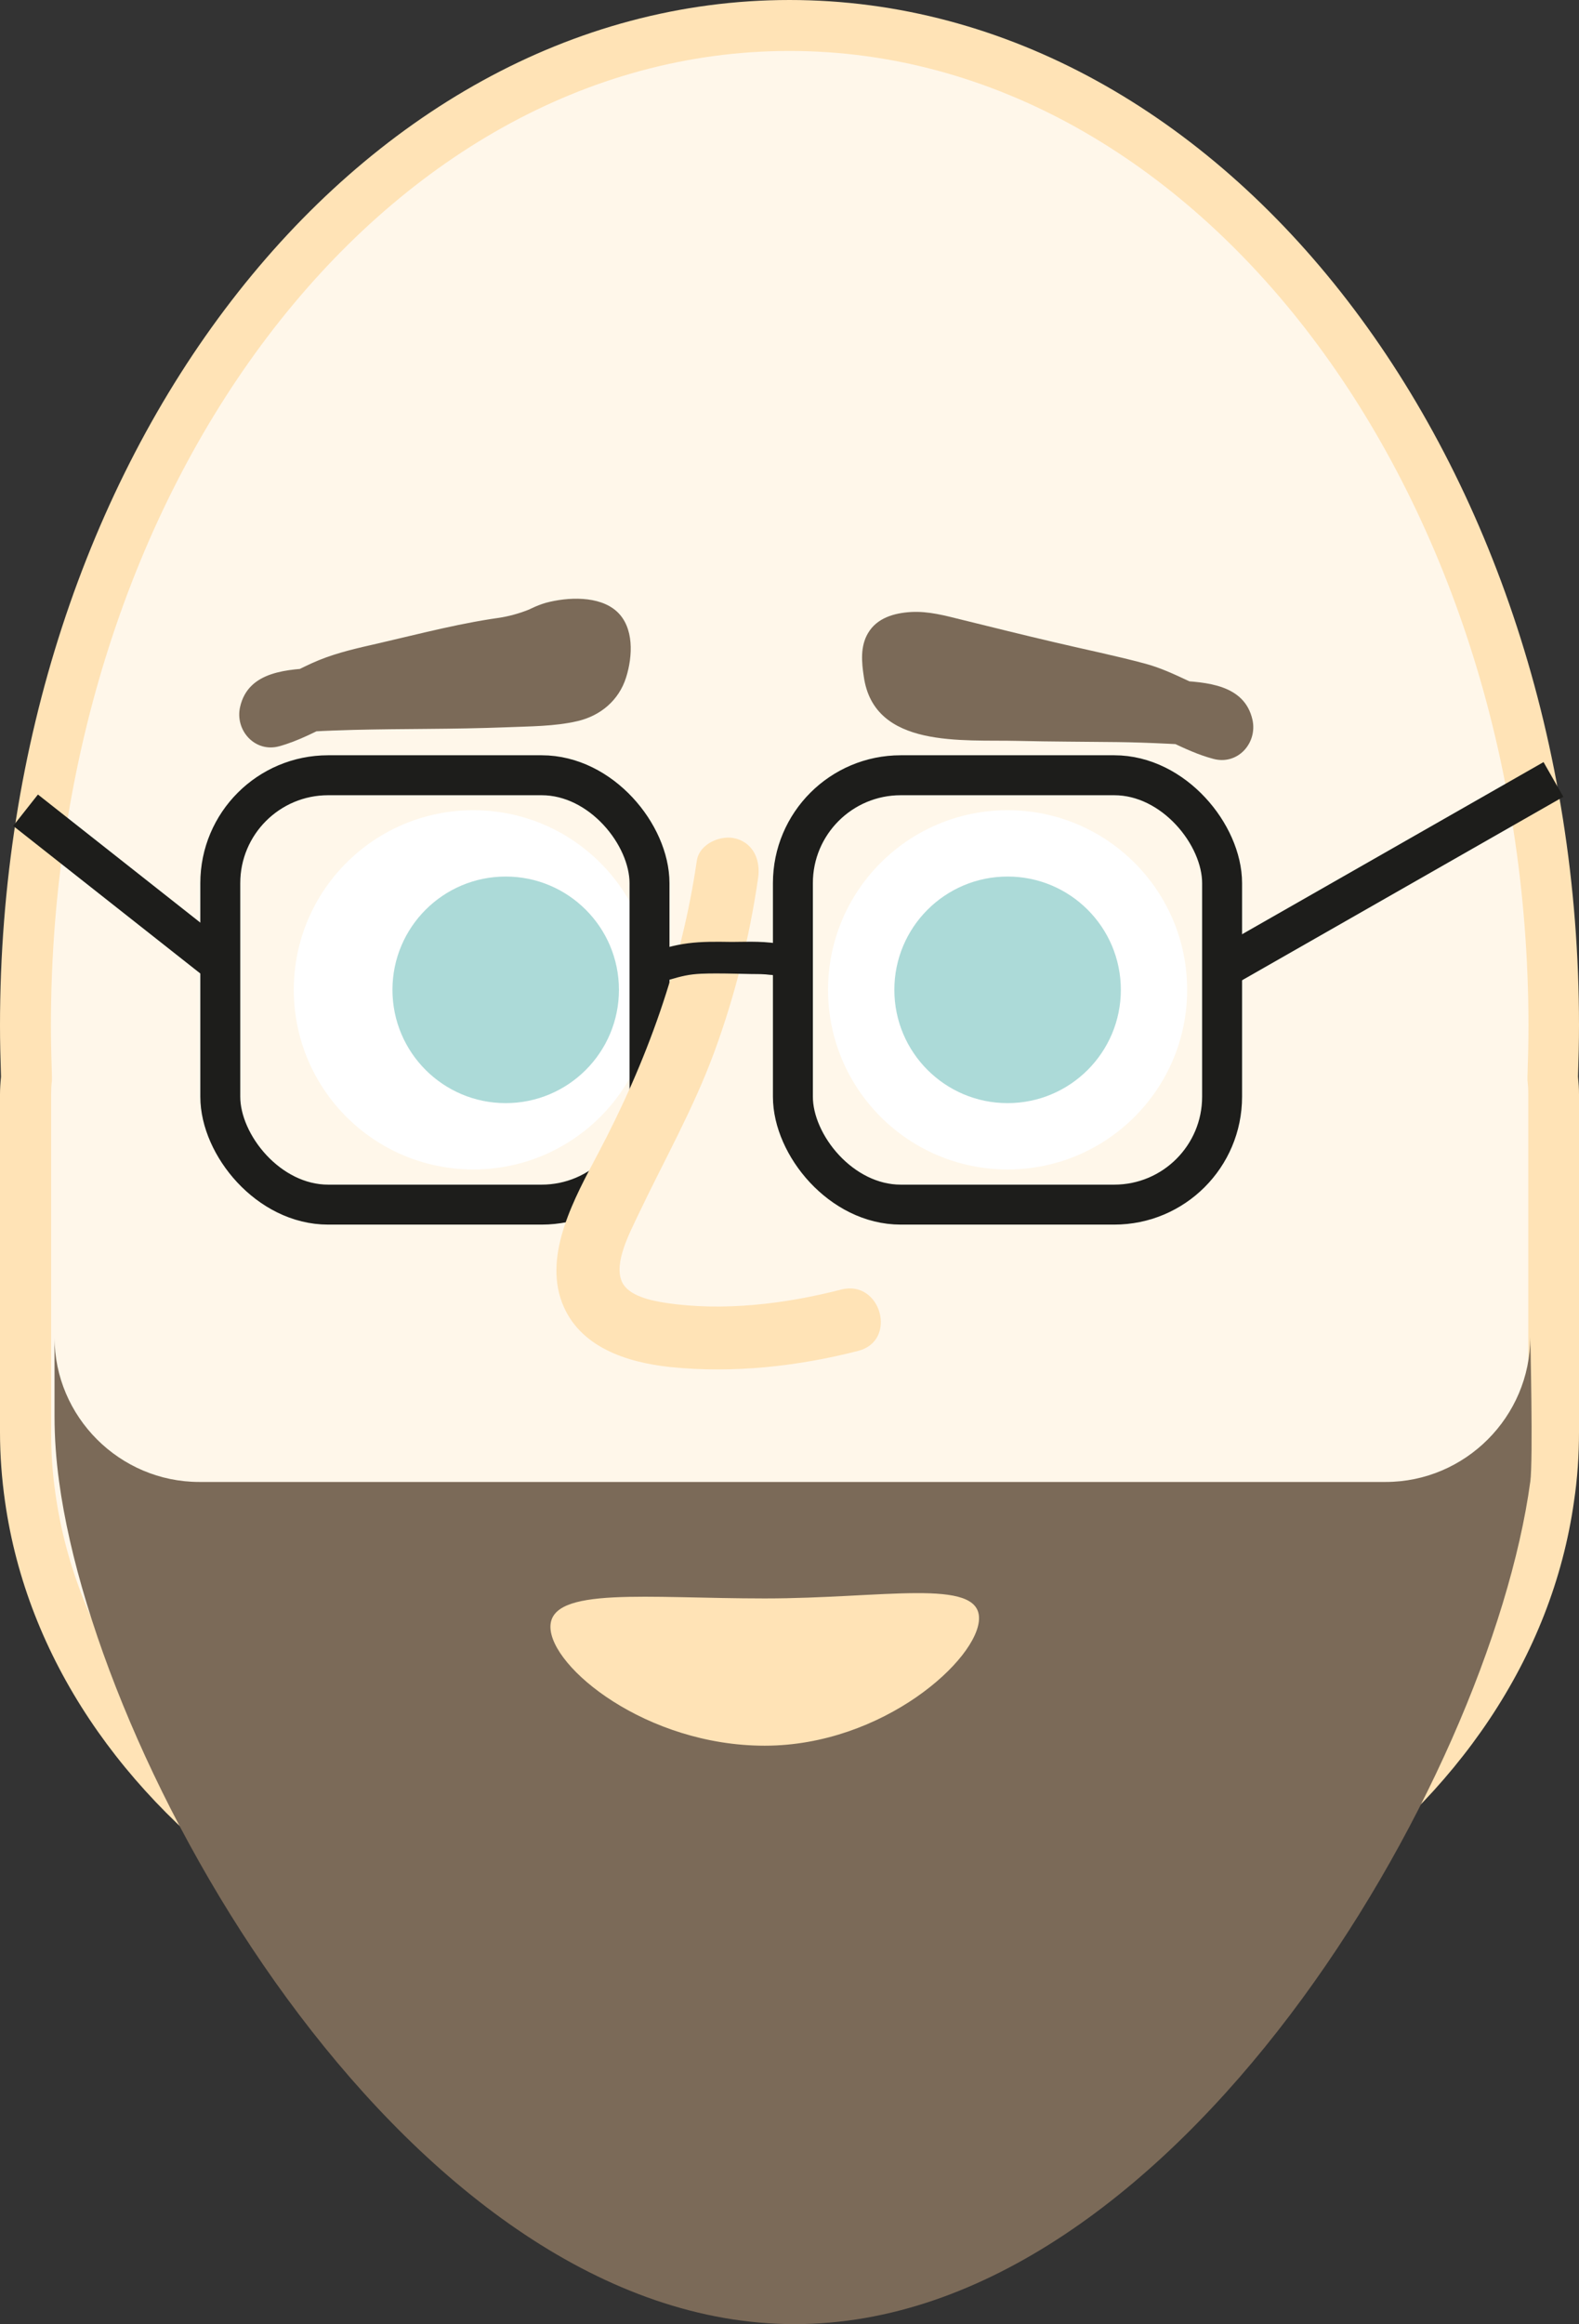 <?xml version="1.0" encoding="UTF-8"?><svg id="Layer_2" xmlns="http://www.w3.org/2000/svg" viewBox="0 0 79.06 116.32"><rect x="0" y="0" width="79.06" height="116.32" fill="#333333" stroke="none"/><defs><style>.cls-1{fill:#fff;}.cls-2{fill:#ffe3b6;}.cls-3{fill:#7b6a58;}.cls-4{fill:none;stroke:#1d1d1b;stroke-miterlimit:10;stroke-width:2px;}.cls-5{fill:#fff7ea;}.cls-6{fill:#acdad8;}.cls-7{fill:#1d1d1b;}</style></defs><g id="Layer_1-2"><g><g><path class="cls-5" d="M77.73,53.93c.03,.27,.05,.55,.05,.84v16.91c0,1.1-.08,2.2-.24,3.28-2.1,14.86-18.32,26.41-38.02,26.41S3.61,89.82,1.51,74.97c-.16-1.08-.24-2.18-.24-3.28v-16.91c0-.28,.02-.56,.05-.84-.03-.86-.05-1.73-.05-2.61C1.28,23.68,18.4,1.28,39.53,1.28s38.25,22.4,38.25,50.05c0,.87-.02,1.75-.05,2.61Z"/><path class="cls-2" d="M39.53,102.65C19.35,102.65,2.46,90.82,.25,75.14c-.16-1.12-.25-2.29-.25-3.46v-16.91c0-.28,.02-.58,.05-.88-.03-.91-.05-1.75-.05-2.56C0,23.02,17.73,0,39.53,0s39.53,23.02,39.53,51.32c0,.82-.02,1.68-.05,2.56,.03,.3,.05,.6,.05,.88v16.91c0,1.18-.08,2.34-.25,3.47-2.21,15.67-19.1,27.5-39.28,27.5Zm0-100.1C19.14,2.55,2.55,24.43,2.55,51.32c0,.81,.02,1.65,.05,2.56v.1s0,.1,0,.1c-.03,.24-.04,.48-.04,.69v16.91c0,1.05,.07,2.09,.22,3.1,2.04,14.44,17.84,25.32,36.76,25.32s34.72-10.88,36.76-25.31c.15-1.01,.22-2.05,.22-3.11v-16.91c0-.22-.01-.45-.04-.69v-.1s0-.1,0-.1c.03-.88,.05-1.75,.05-2.56C76.51,24.43,59.92,2.55,39.53,2.55Z"/></g><circle class="cls-1" cx="23.7" cy="49.54" r="8.99"/><circle class="cls-1" cx="50.45" cy="49.54" r="8.99"/><circle class="cls-6" cx="25.32" cy="49.54" r="5.67"/><circle class="cls-6" cx="50.45" cy="49.54" r="5.67"/><path class="cls-3" d="M51.95,35.22c1.53,.35,3.07,.67,4.58,1.08s2.74,1.29,4.22,1.68c1.22,.33,2.22-.79,1.96-1.96-.4-1.77-2.32-1.88-3.8-1.96-1.71-.09-3.43-.11-5.14-.12s-3.33-.03-4.99-.12c-.73-.04-1.5-.04-2.22-.19-.26-.05-.07,.09-.13-.05-.07-.18-.1-.5-.05-.66l-.41,.7,.13-.13-.7,.41c.79-.33,2.21,.26,3.02,.46,1.17,.29,2.34,.58,3.51,.85,2,.47,2.85-2.61,.85-3.07-1.54-.36-3.07-.74-4.61-1.12-.85-.21-1.68-.44-2.56-.39-.83,.05-1.7,.29-2.15,1.06-.39,.66-.32,1.45-.21,2.17,.51,3.62,4.96,3.15,7.7,3.22,1.66,.04,3.33,.04,4.99,.06,.83,.01,1.66,.04,2.49,.08,.42,.02,.83,.04,1.24,.07,.32,.01,.41,.02,.28,.02,.41,.15,.3,0-.33-.45l1.96-1.96c-1.46-.39-2.74-1.28-4.22-1.68s-3.06-.72-4.58-1.08c-2-.46-2.85,2.61-.85,3.07Z"/><path class="cls-3" d="M76.62,74.16c-2.03,14.93-17.75,42.16-36.83,42.16S4.99,89.09,2.96,74.16c-.15-1.09-.23-2.19-.23-3.3v-3.93c0,3.98,3.26,7.24,7.25,7.24h59.4c3.98,0,7.24-3.26,7.24-7.24,0,0,.15,6.15,0,7.24Z"/><path class="cls-3" d="M25.37,30.87c-2.17,.27-4.3,.84-6.43,1.33-1.01,.23-2.01,.45-2.97,.84s-1.83,.95-2.82,1.22l1.96,1.96c-.63,.45-.74,.6-.33,.45h-.03c.25,.07,.66-.05,.93-.06,.67-.04,1.35-.06,2.02-.08,1.25-.03,2.5-.04,3.74-.05s2.6-.03,3.9-.08c1.17-.05,2.43-.04,3.58-.31s2.07-1.04,2.43-2.19c.33-1.05,.41-2.5-.47-3.3s-2.47-.72-3.55-.43c-.24,.07-.47,.16-.7,.27-.27,.12,.07-.02-.15,.07-.5,.2-1.01,.34-1.55,.42-.85,.13-1.32,1.2-1.11,1.96,.25,.91,1.11,1.24,1.96,1.11s1.49-.44,2.26-.72c.07-.02,.13-.07,.2-.09-.14,.04,.05,0,.2,0,.31,0,.59-.05,.88,.08l-.7-.41,.13,.13-.41-.7c.05,.15,0,.37-.02,.55,0,.19-.15,.23,0,.12-.02,.01-.03,0-.05,.01-.56,.29-1.55,.17-2.17,.21-1.71,.09-3.43,.11-5.14,.12s-3.33,.03-4.99,.12c-1.51,.08-3.54,.13-3.95,1.97-.26,1.17,.75,2.29,1.96,1.96,.95-.26,1.81-.73,2.69-1.15s1.86-.63,2.82-.85c1.93-.45,3.89-1.03,5.87-1.28,.85-.11,1.59-.66,1.59-1.59,0-.78-.73-1.7-1.59-1.59Z"/><rect class="cls-4" x="11.03" y="38.8" width="21.49" height="21.49" rx="5.4" ry="5.4"/><rect class="cls-4" x="39.7" y="38.8" width="21.49" height="21.49" rx="5.4" ry="5.4"/><path class="cls-2" d="M34.89,43.07c-.76,5.23-2.5,10.05-4.97,14.71-1.12,2.12-2.71,4.96-1.78,7.41,.85,2.24,3.25,3,5.43,3.23,3.13,.32,6.36-.03,9.4-.81,1.99-.51,1.14-3.58-.85-3.07-2.79,.72-5.9,1.1-8.77,.67-.72-.11-1.89-.34-2.21-1.06-.43-.95,.42-2.5,.82-3.36,1.29-2.71,2.75-5.28,3.79-8.1s1.78-5.77,2.21-8.76c.12-.85-.21-1.71-1.11-1.96-.75-.21-1.84,.26-1.96,1.11h0Z"/><path class="cls-7" d="M32.9,49.25c.46-.17,.92-.32,1.4-.42,.53-.11,1.08-.11,1.62-.11,.58,0,1.17,.02,1.75,.03,.3,0,.59,0,.89,.04,.09,0,.18,.02,.26,.04,.07,.02,.15,.04,.22,.06-.03,0-.06-.01-.09-.04l-.2-.35v.05c.01-.14,.01-.28,.01-.42v.05c-.25,1,1.29,1.42,1.53,.42,.41-1.74-2.77-1.44-3.74-1.46-.7-.01-1.4-.02-2.1,.07s-1.32,.27-1.97,.51c-.4,.15-.68,.54-.56,.98,.11,.39,.57,.7,.98,.56h0Z"/><line class="cls-4" x1="61.19" y1="48.48" x2="77.78" y2="39.01"/><path class="cls-2" d="M49.02,80.99c0,2.03-4.8,6.38-10.73,6.38s-10.73-3.92-10.73-5.95,4.8-1.42,10.73-1.42,10.73-1.04,10.73,.99Z"/><line class="cls-4" x1="11.02" y1="48.23" x2="1.28" y2="40.55"/></g></g></svg>
